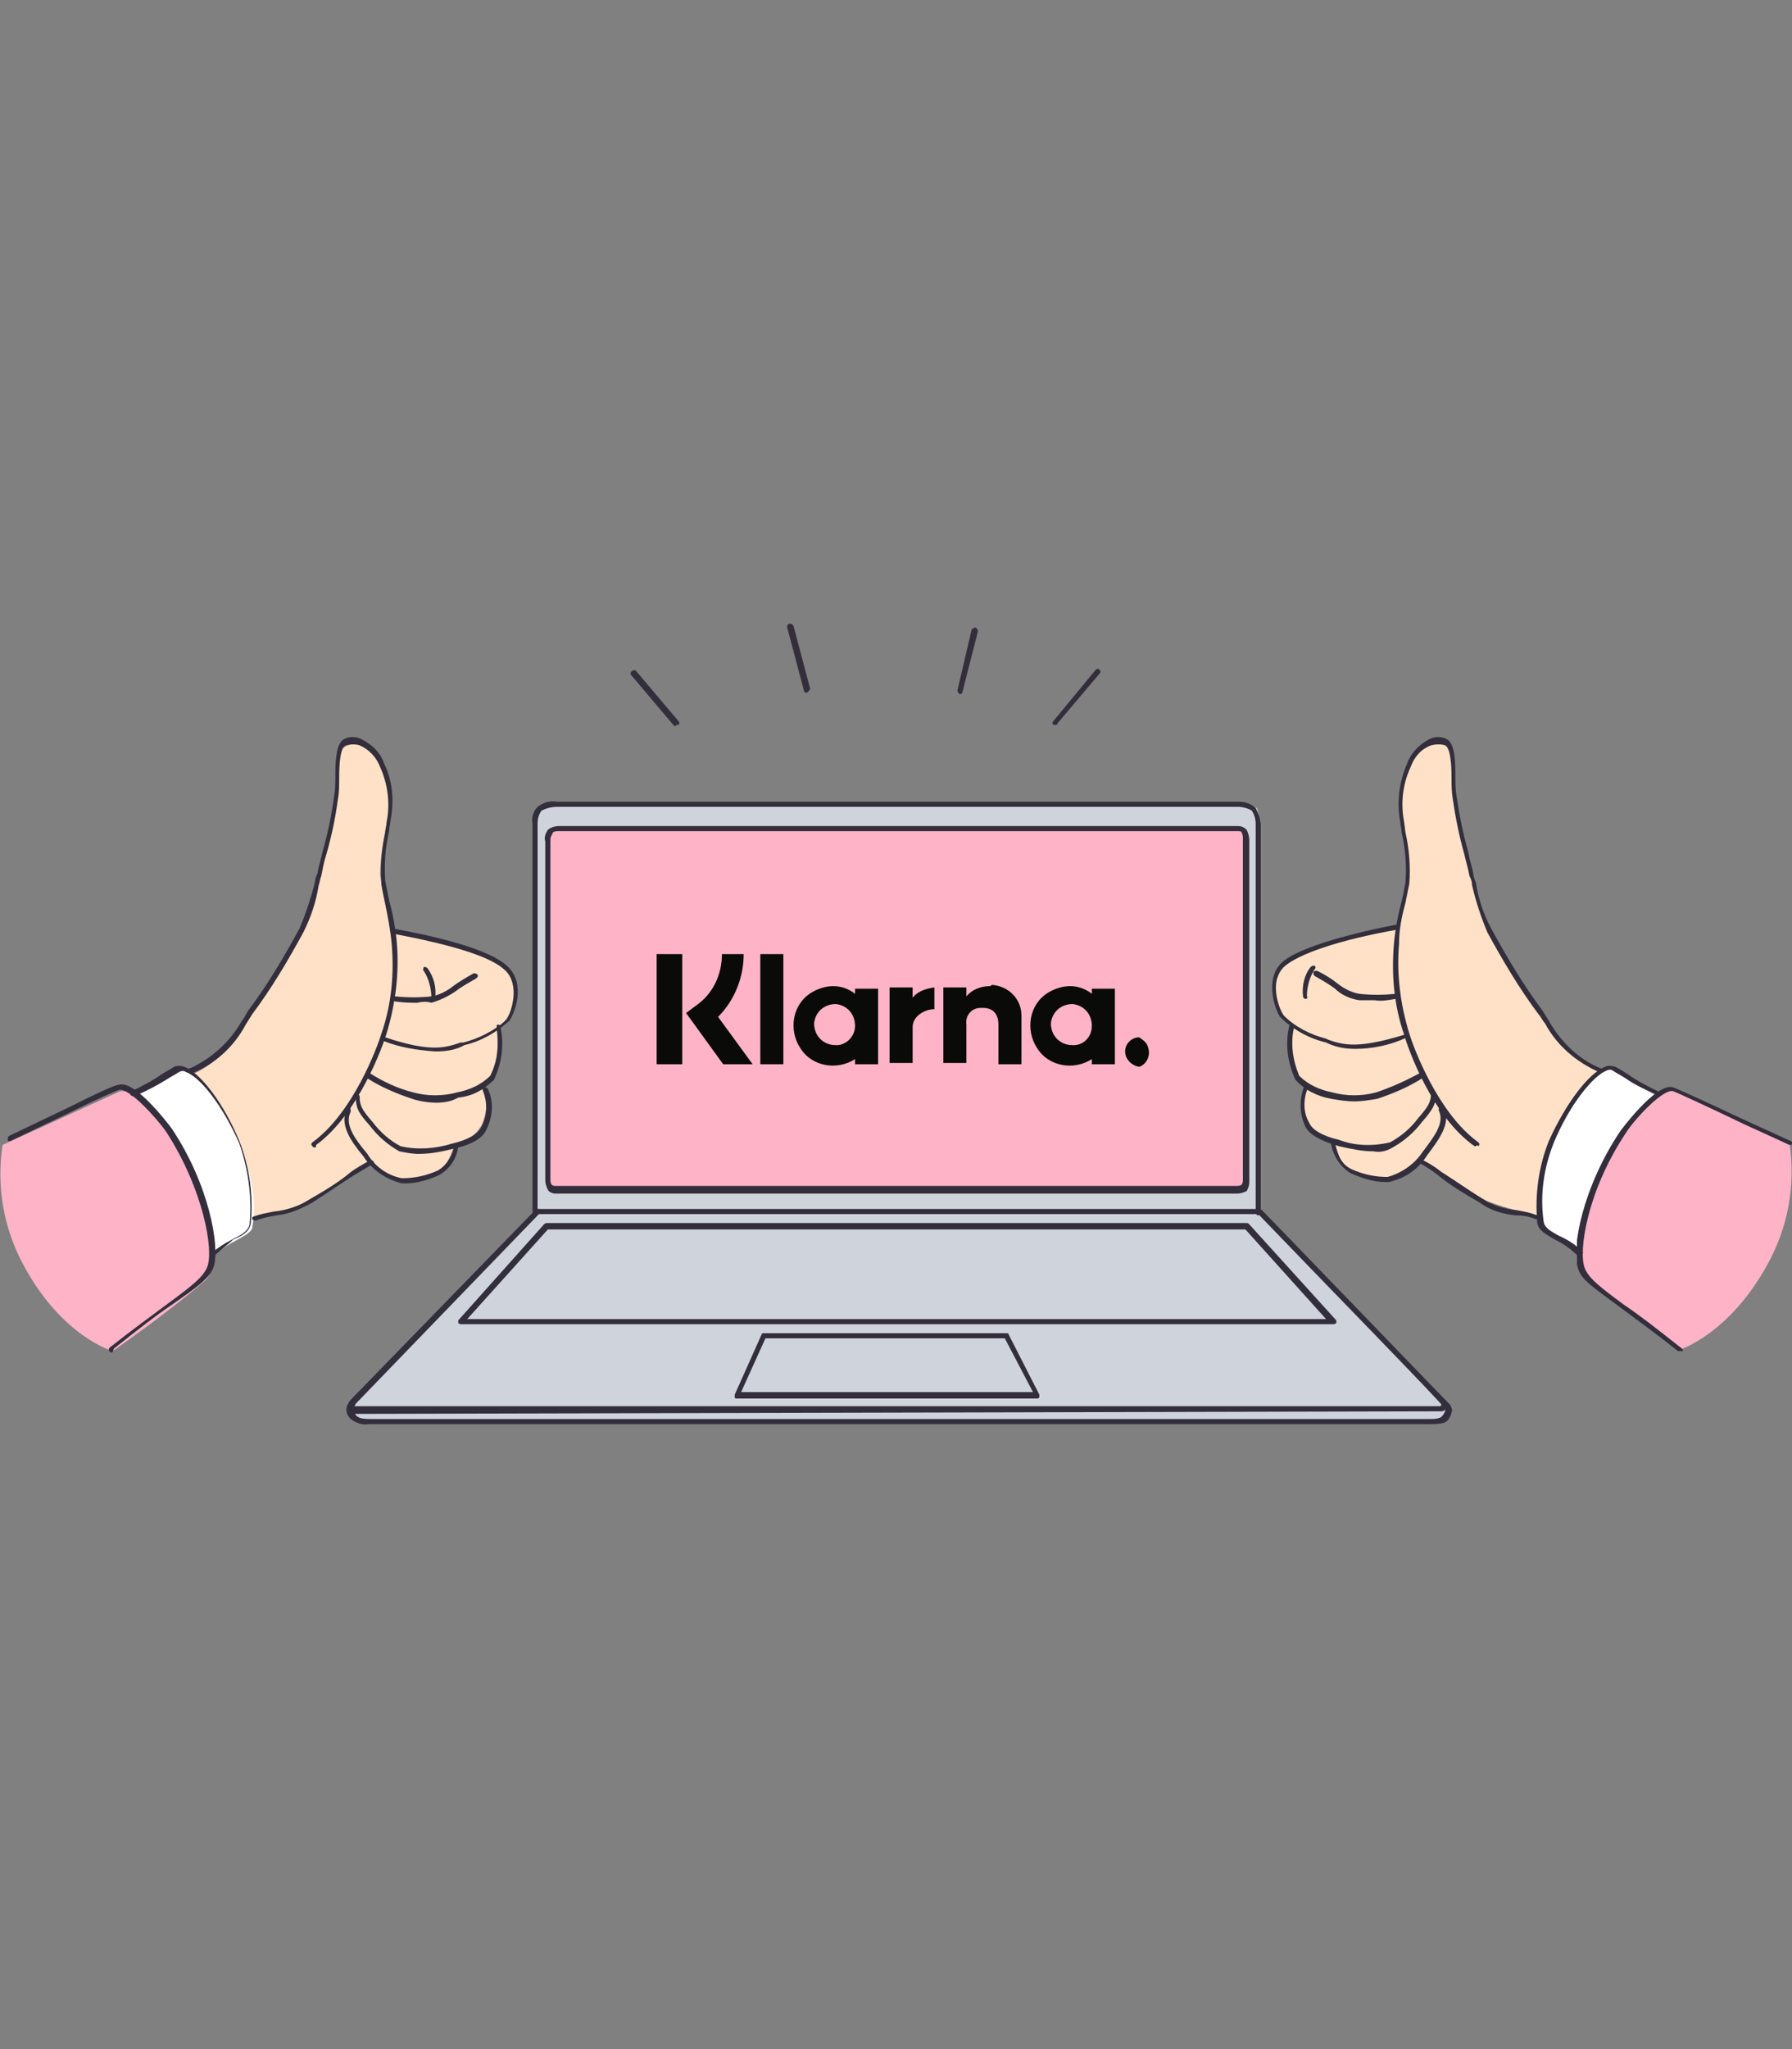 <svg version="1.1" id="Layer_5" xmlns="http://www.w3.org/2000/svg" xmlns:xlink="http://www.w3.org/1999/xlink" x="0" y="0" viewBox="0 0 140 160" xml:space="preserve"><rect x="0" y="0" width="140" height="160" fill="#808080" stroke="none"/><style>.st5{fill:#ffb3c7}.st8{fill:#ffe1c7}.st11{fill:#fff}.st25{fill:#332e3c}.st91{fill:#2ab8c3}</style><defs><path id="SVGID_1_" d="m41.9 63.6.5-.6 1.1-.3 53.9.1.8.3.3 1v30.5l14.6 15.2c0 .3-.1.7-.3.9-.3.2-.6.3-.9.2H28.3c-.3-.1-.6-.2-.8-.5-.1-.3-.2-.7-.1-1l14.5-14.9V63.6z"/></defs><clipPath id="SVGID_00000170239675690468766340000012689336821850081178_"><use xlink:href="#SVGID_1_" overflow="visible"/></clipPath><g clip-path="url(#SVGID_00000170239675690468766340000012689336821850081178_)"><defs><path id="SVGID_00000057842027323708798130000018301708936416835748_" d="M-470.1-1025.3H747v3070.1H-470.1z"/></defs><clipPath id="SVGID_00000023978615331122972720000001435753902969216652_"><use xlink:href="#SVGID_00000057842027323708798130000018301708936416835748_" overflow="visible"/></clipPath><g clip-path="url(#SVGID_00000023978615331122972720000001435753902969216652_)"><path fill="#cfd3dc" d="M23.6 58.9h93.2v55.9H23.6z"/></g></g><defs><path id="SVGID_00000155134162474159596950000015754668735577886880_" d="m42.8 65.2.6-.5h53.5l.4.5v27.3l-.5.4H43.2l-.4-.4z"/></defs><clipPath id="SVGID_00000096752714160624061940000015617217294951973261_"><use xlink:href="#SVGID_00000155134162474159596950000015754668735577886880_" overflow="visible"/></clipPath><g clip-path="url(#SVGID_00000096752714160624061940000015617217294951973261_)"><defs><path id="SVGID_00000151521401183509051000000005278113054826589099_" d="M-470.1-1025.3H747v3070.1H-470.1z"/></defs><clipPath id="SVGID_00000057865354434880913630000007135012334480153786_"><use xlink:href="#SVGID_00000151521401183509051000000005278113054826589099_" overflow="visible"/></clipPath><g clip-path="url(#SVGID_00000057865354434880913630000007135012334480153786_)"><path class="st5" d="M39 60.9h62.1v35.9H39z"/></g></g><defs><path id="SVGID_00000143603214447721486150000008851638903672992186_" d="M111.6 58c.5-.2 1.1-.1 1.5.2.4.5.3 1.2.4 2.5 0 .8.2 2.1.3 3.1.1 1.1.8 2.6.9 3.5.2 1.2.5 2.4.9 3.6.3.9.7 1.9 1.2 2.7.9 1.7 2 3.3 3.1 4.9.9 1.4 1.9 2.7 3.1 3.9.6.5 1.2.9 1.9 1.2l-2.4 6-2.2 5.4-.9-.3c-1.1-.2-2.1-.5-3.2-.9-1.8-1-3.5-2.1-5.2-3.2-.5.6-1.1 1-1.8 1.3-.6.2-1.3.2-2 0-1.5 0-2.8-1.2-2.9-2.7-.9-.1-1.6-.6-2.1-1.4-.3-.6-.4-1.3-.4-1.9 0-.4.1-.8.3-1.2-.5-.4-.9-.9-1-1.5-.2-1-.2-2-.1-3-.6-.4-1-1-1.2-1.7-.4-1-.2-2.2.5-3 2-1.9 8.9-3 8.9-3 .4-1.4.7-2.9.9-4.3 0-1.5-.3-3-.6-4.4-.2-1.1-.1-2.2.3-3.2.3-1.2 1.1-2.4 1.8-2.6"/></defs><clipPath id="SVGID_00000152241155940794340420000015873504701487445913_"><use xlink:href="#SVGID_00000143603214447721486150000008851638903672992186_" overflow="visible"/></clipPath><g clip-path="url(#SVGID_00000152241155940794340420000015873504701487445913_)"><defs><path id="SVGID_00000145761464783192053600000009084554906928088960_" d="M-470.1-1025.3H747v3070.1H-470.1z"/></defs><clipPath id="SVGID_00000153687956121944323400000005586642035037657023_"><use xlink:href="#SVGID_00000145761464783192053600000009084554906928088960_" overflow="visible"/></clipPath><g clip-path="url(#SVGID_00000153687956121944323400000005586642035037657023_)"><path class="st8" d="M95.8 54.1h32.9v44.8H95.8z"/></g></g><defs><path id="SVGID_00000019637314060035637550000003456403491049612172_" d="M121.7 87.8c.7-1.4 1.7-2.7 2.9-3.8.8-.7 1.2-.7 1.2-.7l3.6 2.1-6.1 12.5c-.5-.4-.9-.7-1.4-1-.7-.5-1.6-.8-1.7-1.2-.2-1.1-.2-2.2 0-3.2.3-1.7.8-3.3 1.5-4.7"/></defs><clipPath id="SVGID_00000003080870991434387000000003937421370923716541_"><use xlink:href="#SVGID_00000019637314060035637550000003456403491049612172_" overflow="visible"/></clipPath><g clip-path="url(#SVGID_00000003080870991434387000000003937421370923716541_)"><defs><path id="SVGID_00000034794723699668904390000018155906699245655723_" d="M-470.1-1025.3H747v3070.1H-470.1z"/></defs><clipPath id="SVGID_00000140736026260400781030000003802276615134770863_"><use xlink:href="#SVGID_00000034794723699668904390000018155906699245655723_" overflow="visible"/></clipPath><g clip-path="url(#SVGID_00000140736026260400781030000003802276615134770863_)"><path class="st11" d="M116.3 79.5h17v22.2h-17z"/></g></g><defs><path id="SVGID_00000170992759877548647180000014580589949933361587_" d="m130.6 85 9.2 4.2c.5 3.3-.1 6.6-1.7 9.5-3 5.5-6.9 6.7-6.9 6.7s-4.2-2.9-7.2-5.5c-.6-.5-.6-1.4-.6-2.5.5-3.3 1.7-6.5 3.6-9.2.7-1.2 1.7-2.2 2.9-2.9.5-.4.7-.3.7-.3"/></defs><clipPath id="SVGID_00000076588463544413324540000009167884210963636151_"><use xlink:href="#SVGID_00000170992759877548647180000014580589949933361587_" overflow="visible"/></clipPath><g clip-path="url(#SVGID_00000076588463544413324540000009167884210963636151_)"><defs><path id="SVGID_00000078026896742343820270000006874501400890168215_" d="M-470.1-1025.3H747v3070.1H-470.1z"/></defs><clipPath id="SVGID_00000155848369813680527800000010126067113177403039_"><use xlink:href="#SVGID_00000078026896742343820270000006874501400890168215_" overflow="visible"/></clipPath><g clip-path="url(#SVGID_00000155848369813680527800000010126067113177403039_)"><path class="st5" d="M119.6 81.2h24.2v27.9h-24.2z"/></g></g><defs><path id="SVGID_00000029757770102849721280000017461426979782946227_" d="M28.3 58.2c-.5-.2-1.1-.1-1.5.2-.4.5-.3 1.2-.4 2.5 0 .8-.2 2.1-.3 3.1-.1 1.1-.8 2.6-.9 3.5-.2 1.2-.5 2.4-.9 3.6-.3.9-.7 1.9-1.2 2.7-.9 1.7-1.9 3.3-3.1 4.9-.9 1.4-1.9 2.7-3.1 4-.6.5-1.2.9-1.9 1.2l2.5 6 2.1 5.3.9-.3c1.1-.2 2.1-.5 3.2-.9 1.3-.7 2.6-1.5 3.9-2.4.7-.5 1.3-.9 1.3-.9.5.6 1.2 1 1.9 1.3.6.2 1.2.2 1.8.1.6-.1 1.3-.3 1.8-.7.6-.6.9-1.3 1.1-2.1.9-.1 1.6-.6 2.1-1.4.3-.6.4-1.3.4-1.9 0-.4-.1-.8-.3-1.2.5-.4.9-.9 1-1.5.2-1 .2-2 .1-3 .6-.4 1-1 1.2-1.7.4-1 .2-2.2-.5-3-2.1-1.9-8.9-3-8.9-3-.4-1.4-.7-2.9-.9-4.3 0-1.5.3-3 .6-4.4.2-1.1.1-2.2-.3-3.2 0-1-.7-1.9-1.7-2.5"/></defs><clipPath id="SVGID_00000020374698479073128760000008450815732363635108_"><use xlink:href="#SVGID_00000029757770102849721280000017461426979782946227_" overflow="visible"/></clipPath><g clip-path="url(#SVGID_00000020374698479073128760000008450815732363635108_)"><defs><path id="SVGID_00000017474604547018793690000018091875850476462778_" d="M-470.1-1025.3H747v3070.1H-470.1z"/></defs><clipPath id="SVGID_00000111185410214633979690000008823682459471583363_"><use xlink:href="#SVGID_00000017474604547018793690000018091875850476462778_" overflow="visible"/></clipPath><g clip-path="url(#SVGID_00000111185410214633979690000008823682459471583363_)"><path class="st8" d="M11.3 54.3h32.9v44.8H11.3z"/></g></g><defs><path id="SVGID_00000016064054210874972120000016392283412192816565_" d="M18.2 88c-.7-1.5-1.7-2.8-2.9-3.8-.8-.7-1.2-.7-1.2-.7l-3.6 2.1 6.1 12.5c.5-.4.9-.7 1.4-1 .7-.4 1.6-.8 1.7-1.2.2-1.1.2-2.2 0-3.2-.3-1.7-.8-3.3-1.5-4.7"/></defs><clipPath id="SVGID_00000067234064414692430120000014993667146183032488_"><use xlink:href="#SVGID_00000016064054210874972120000016392283412192816565_" overflow="visible"/></clipPath><g clip-path="url(#SVGID_00000067234064414692430120000014993667146183032488_)"><defs><path id="SVGID_00000168839378364179916040000002578824866981368203_" d="M-470.1-1025.3H747v3070.1H-470.1z"/></defs><clipPath id="SVGID_00000116930210687074614530000005068187017633292222_"><use xlink:href="#SVGID_00000168839378364179916040000002578824866981368203_" overflow="visible"/></clipPath><g clip-path="url(#SVGID_00000116930210687074614530000005068187017633292222_)"><path class="st11" d="M6.7 79.7h17v22.2h-17z"/></g></g><defs><path id="SVGID_00000042730347769486237910000013188094224887332285_" d="M0 85.2h16.6v20.3H0z"/></defs><clipPath id="SVGID_00000085230932311196441060000016420789093142472329_"><use xlink:href="#SVGID_00000042730347769486237910000013188094224887332285_" overflow="visible"/></clipPath><g clip-path="url(#SVGID_00000085230932311196441060000016420789093142472329_)"><defs><path id="SVGID_00000168081154470187364880000017683592149911290019_" d="M-470.1-1025.3H747v3070.1H-470.1z"/></defs><clipPath id="SVGID_00000113344565238397566010000018355678516712535992_"><use xlink:href="#SVGID_00000168081154470187364880000017683592149911290019_" overflow="visible"/></clipPath><g clip-path="url(#SVGID_00000113344565238397566010000018355678516712535992_)"><defs><path id="SVGID_00000158030680803501761930000016967331760713320383_" d="M-1.5 84.5h18.3v21.3H-1.5z"/></defs><clipPath id="SVGID_00000098941103972112659120000006759912261472733853_"><use xlink:href="#SVGID_00000158030680803501761930000016967331760713320383_" overflow="visible"/></clipPath><g clip-path="url(#SVGID_00000098941103972112659120000006759912261472733853_)"><defs><path id="SVGID_00000122707739354740105440000008267686755244616638_" d="M9.4 85.2.2 89.4c-.5 3.3.1 6.6 1.7 9.5 3 5.5 6.9 6.6 6.9 6.6s4.2-2.9 7.2-5.5c.6-.5.6-1.4.6-2.5-.5-3.3-1.7-6.5-3.6-9.2-.8-1.3-1.8-2.3-3-3-.4-.2-.6-.1-.6-.1"/></defs><clipPath id="SVGID_00000081645022347028509630000004097634591576915344_"><use xlink:href="#SVGID_00000122707739354740105440000008267686755244616638_" overflow="visible"/></clipPath><g clip-path="url(#SVGID_00000081645022347028509630000004097634591576915344_)"><defs><path id="SVGID_00000114035902980997187430000000862644581391222682_" d="M0 84.5h16.7v21.3H0z"/></defs><clipPath id="SVGID_00000129924145846835776620000017992787066181237688_"><use xlink:href="#SVGID_00000114035902980997187430000000862644581391222682_" overflow="visible"/></clipPath><g clip-path="url(#SVGID_00000129924145846835776620000017992787066181237688_)"><path class="st5" d="M-3.8 81.4h24.2v27.9H-3.8z"/></g></g></g></g></g><defs><path id="SVGID_00000095335634029355474980000007152101530026906240_" d="M41.8 94.8c-.1 0-.2-.1-.2-.2V64.3c-.1-.5.1-1 .4-1.3.4-.3.9-.5 1.5-.4h53.3c.5 0 1 .2 1.3.5.2.4.4.8.4 1.3v30.3c0 .1-.1.2-.2.2s-.2-.1-.2-.2V64.3c0-.3-.1-.7-.3-1-.3-.2-.8-.3-1-.3H43.5c-.4 0-.8.1-1.2.3-.2.3-.3.6-.3 1v30.3c0 .1-.1.2-.2.2"/></defs><clipPath id="SVGID_00000151523511801146303450000009415406006740528055_"><use xlink:href="#SVGID_00000095335634029355474980000007152101530026906240_" overflow="visible"/></clipPath><g clip-path="url(#SVGID_00000151523511801146303450000009415406006740528055_)"><defs><path id="SVGID_00000075122980623296867360000001695459084193123721_" d="M-470.1-1025.3H747v3070.1H-470.1z"/></defs><clipPath id="SVGID_00000152222690636131636980000015941355279034015677_"><use xlink:href="#SVGID_00000075122980623296867360000001695459084193123721_" overflow="visible"/></clipPath><g clip-path="url(#SVGID_00000152222690636131636980000015941355279034015677_)"><path class="st25" d="M37.8 58.7h64.5v39.9H37.8z"/></g></g><defs><path id="SVGID_00000057113455164269517140000013044501914562636427_" d="M27.9 110.4c-.2 0-.7 0-.7-.4-.1-.2 0-.5.2-.7l14.4-14.8c.1-.1.2-.1.3-.1s.1.2.1.3l-14.4 14.9-.1.2H112.5s.1 0 .1-.1v-.1c-.1-.1 0-.3.1-.3s.3 0 .3.1c.1.2.1.3 0 .5s-.2.3-.4.3l-84.7.2"/></defs><clipPath id="SVGID_00000111879738111834123290000008181182709036528290_"><use xlink:href="#SVGID_00000057113455164269517140000013044501914562636427_" overflow="visible"/></clipPath><g clip-path="url(#SVGID_00000111879738111834123290000008181182709036528290_)"><defs><path id="SVGID_00000098910750007195225650000012406266540749542832_" d="M-470.1-1025.3H747v3070.1H-470.1z"/></defs><clipPath id="SVGID_00000170958469937916214960000002396967682560596409_"><use xlink:href="#SVGID_00000098910750007195225650000012406266540749542832_" overflow="visible"/></clipPath><g clip-path="url(#SVGID_00000170958469937916214960000002396967682560596409_)"><path class="st25" d="M23.3 90.6h93.5v23.6H23.3z"/></g></g><defs><path id="SVGID_00000141434942310553395680000013078207046759000228_" d="M98.2 94.8H41.9c-.1 0-.2-.1-.2-.2s.1-.2.2-.2h56.4c.1 0 .2.1.2.2s-.1.2-.3.2"/></defs><clipPath id="SVGID_00000069394094959359207300000005789036414333158293_"><use xlink:href="#SVGID_00000141434942310553395680000013078207046759000228_" overflow="visible"/></clipPath><g clip-path="url(#SVGID_00000069394094959359207300000005789036414333158293_)"><defs><path id="SVGID_00000047767301086591194750000001401941508822814907_" d="M-470.1-1025.3H747v3070.1H-470.1z"/></defs><clipPath id="SVGID_00000062890900058335530450000001126047650184962749_"><use xlink:href="#SVGID_00000047767301086591194750000001401941508822814907_" overflow="visible"/></clipPath><g clip-path="url(#SVGID_00000062890900058335530450000001126047650184962749_)"><path class="st25" d="M37.8 90.6h64.5v8.1H37.8z"/></g></g><defs><path id="SVGID_00000162315608046848259440000005016538095469391519_" d="M81.1 109.2H57.6c-.1 0-.2 0-.2-.1v-.2l2.1-4.7c0-.1.1-.1.2-.1h18.9c.1 0 .2 0 .2.1l2.4 4.7v.2l-.1.1zm-23.2-.5h22.8l-2.2-4.2H59.8l-1.9 4.2z"/></defs><clipPath id="SVGID_00000068641756064202849400000000591578988181098393_"><use xlink:href="#SVGID_00000162315608046848259440000005016538095469391519_" overflow="visible"/></clipPath><g clip-path="url(#SVGID_00000068641756064202849400000000591578988181098393_)"><defs><path id="SVGID_00000139256275683765624630000017434833516396778676_" d="M-470.1-1025.3H747v3070.1H-470.1z"/></defs><clipPath id="SVGID_00000168092942449299338780000007610736075368604077_"><use xlink:href="#SVGID_00000139256275683765624630000017434833516396778676_" overflow="visible"/></clipPath><g clip-path="url(#SVGID_00000168092942449299338780000007610736075368604077_)"><path class="st25" d="M53.5 100.2h31.6v12.7H53.5z"/></g></g><defs><path id="SVGID_00000047053315937609605840000016503129126393572234_" d="M96.7 93.2H43.4c-.2 0-.5-.1-.6-.3-.1-.2-.2-.5-.2-.7V65.7c-.1-.3 0-.6.2-.9.2-.2.6-.3.9-.3h53c.3 0 .5.1.7.3.1.2.2.5.2.8v26.7c0 .3-.1.5-.2.7-.2.1-.5.2-.7.2zM43 65.5s0 .1 0 0v26.6c0 .1 0 .3.1.4.1.1.2.1.3.1h53.2c.1 0 .3 0 .4-.1.1-.1.1-.3.1-.4V65.5c0-.2 0-.3-.1-.5 0-.1-.2-.1-.3-.1h-53c-.2 0-.4 0-.5.1-.1.2-.2.4-.2.5z"/></defs><clipPath id="SVGID_00000130619290480737781270000016089410484206443152_"><use xlink:href="#SVGID_00000047053315937609605840000016503129126393572234_" overflow="visible"/></clipPath><g clip-path="url(#SVGID_00000130619290480737781270000016089410484206443152_)"><defs><path id="SVGID_00000073693041783024690040000002111936995847285922_" d="M-470.1-1025.3H747v3070.1H-470.1z"/></defs><clipPath id="SVGID_00000163052130273042367980000007355353553011451546_"><use xlink:href="#SVGID_00000073693041783024690040000002111936995847285922_" overflow="visible"/></clipPath><g clip-path="url(#SVGID_00000163052130273042367980000007355353553011451546_)"><path class="st25" d="M38.8 60.7h62.6V97H38.8z"/></g></g><defs><path id="SVGID_00000072965549609596123500000007328576196067078832_" d="M111.7 111.2H28.8c-.5.1-1-.1-1.4-.4-.3-.3-.4-.6-.3-1 0-.1.1-.2.3-.2.1 0 .2.2.2.3 0 .2.1.4.2.6.2.2.4.3 1.1.3h82.8c.3 0 .5 0 .8-.1.2-.1.3-.3.4-.5v-.2c-.4-.6-9.8-10.2-14.6-15.2-.1-.1-.1-.2 0-.3.1-.1.2-.1.3 0 .6.6 14.1 14.6 14.7 15.2.1.2.2.4.1.6-.1.4-.3.7-.6.8-.4.1-.7.1-1.1.1"/></defs><clipPath id="SVGID_00000120540050244687110270000013052496111519056027_"><use xlink:href="#SVGID_00000072965549609596123500000007328576196067078832_" overflow="visible"/></clipPath><g clip-path="url(#SVGID_00000120540050244687110270000013052496111519056027_)"><defs><path id="SVGID_00000143616610060142290910000008766578912114585022_" d="M-470.1-1025.3H747v3070.1H-470.1z"/></defs><clipPath id="SVGID_00000045590898808777588450000003294921108006831518_"><use xlink:href="#SVGID_00000143616610060142290910000008766578912114585022_" overflow="visible"/></clipPath><g clip-path="url(#SVGID_00000045590898808777588450000003294921108006831518_)"><path class="st25" d="M23.3 90.5h93.8V115H23.3z"/></g></g><defs><path id="SVGID_00000173136407188219625930000007653314441084381570_" d="M104.1 103.4H36c-.1 0-.2-.1-.2-.1v-.2l6.7-7.5s.1-.1.2-.1h54.7c.1 0 .1 0 .2.1l6.8 7.5v.2c-.1.1-.2.1-.3.1zm-67.6-.4h67.1l-6.3-7H42.8l-6.3 7z"/></defs><clipPath id="SVGID_00000107580964555015920040000008976565832038409609_"><use xlink:href="#SVGID_00000173136407188219625930000007653314441084381570_" overflow="visible"/></clipPath><g clip-path="url(#SVGID_00000107580964555015920040000008976565832038409609_)"><defs><path id="SVGID_00000062183801746882988330000012837852084311375500_" d="M-470.1-1025.3H747v3070.1H-470.1z"/></defs><clipPath id="SVGID_00000176005257516901953110000000528171625189177479_"><use xlink:href="#SVGID_00000062183801746882988330000012837852084311375500_" overflow="visible"/></clipPath><g clip-path="url(#SVGID_00000176005257516901953110000000528171625189177479_)"><path class="st25" d="M31.9 91.7h76.2v15.6H31.9z"/></g></g><defs><path id="SVGID_00000005228953749532126740000002218402366215556242_" d="M24.6 89.6c-.1 0-.1 0-.2-.1s-.1-.2 0-.3c3.2-2.3 5.1-7.5 5.4-8.5.8-2.3 1-4.7.8-7-.1-1.1-.3-2.1-.5-3.1-.1-.5-.2-.9-.3-1.5-.1-1.4 0-2.7.3-4.1 0-.3.1-.5.1-.8.3-1.4.1-3-.5-4.3-.3-.8-.9-1.4-1.6-1.7-.3-.1-.7-.1-1.1 0-.4.2-.5 1.3-.5 2.5 0 .6 0 1.2-.1 1.7-.2 1.5-.5 2.9-.9 4.3-.2.6-.3 1.2-.4 1.7-.1.2-.1.5-.2.7-.2 1.3-.6 2.5-1.2 3.7-1.2 2.2-2.5 4.4-4 6.4l-.5.8c-.9 1.7-2.4 3.1-4.2 3.8-.1.1-.2 0-.3-.1-.1-.1 0-.2.1-.3h.1c1.7-.8 3.1-2.1 4-3.7.2-.2.3-.5.5-.8 1.5-2 2.8-4.2 4-6.4.5-1.2.9-2.4 1.2-3.6 0-.2.1-.5.2-.7.1-.6.3-1.2.4-1.7.4-1.4.7-2.8.9-4.3.1-.6.1-1.1.1-1.7 0-1.3.1-2.5.7-2.8.4-.2.9-.2 1.3 0 .8.4 1.5 1 1.8 1.9.7 1.4.8 3 .5 4.5 0 .2-.1.5-.1.8-.3 1.3-.4 2.6-.3 3.9l.3 1.5c.3 1.1.5 2.2.6 3.3.2 2.4-.1 4.8-.8 7.1-.3 1-2.2 6.3-5.5 8.7 0 .2-.1.2-.1.2"/></defs><clipPath id="SVGID_00000044884080449724250520000008165547074208693888_"><use xlink:href="#SVGID_00000005228953749532126740000002218402366215556242_" overflow="visible"/></clipPath><g clip-path="url(#SVGID_00000044884080449724250520000008165547074208693888_)"><defs><path id="SVGID_00000157271860958503675890000008656777341791487908_" d="M-470.1-1025.3H747v3070.1H-470.1z"/></defs><clipPath id="SVGID_00000010302795797954285250000007977876891786982843_"><use xlink:href="#SVGID_00000157271860958503675890000008656777341791487908_" overflow="visible"/></clipPath><g clip-path="url(#SVGID_00000010302795797954285250000007977876891786982843_)"><path class="st25" d="M11 54h23.9v39.4H11z"/></g></g><defs><path id="SVGID_00000067947218203616196810000010537425131098256029_" d="M34 82.1c-1.4-.1-2.7-.3-4-.8-.1 0-.2-.1-.1-.2 0-.1.1-.1.2-.1 3.6 1.2 4.7.8 5.9.4h.2c1.2-.3 2.4-.9 3.4-1.8.4-.7 1-2.7-.1-3.8-1.1-1.1-4.1-2-8.8-2.9-.1 0-.2-.1-.2-.2s.1-.2.2-.2c3.3.6 7.6 1.6 9 3s.5 3.6.1 4.2c-1 .9-2.2 1.6-3.5 1.9l-.2.1c-.6.3-1.3.4-2.1.4"/></defs><clipPath id="SVGID_00000117662005693101462060000007222456859828244909_"><use xlink:href="#SVGID_00000067947218203616196810000010537425131098256029_" overflow="visible"/></clipPath><g clip-path="url(#SVGID_00000117662005693101462060000007222456859828244909_)"><defs><path id="SVGID_00000005239354857788880010000010608098828508761012_" d="M-470.1-1025.3H747v3070.1H-470.1z"/></defs><clipPath id="SVGID_00000160163129626904419830000015728430168053408141_"><use xlink:href="#SVGID_00000005239354857788880010000010608098828508761012_" overflow="visible"/></clipPath><g clip-path="url(#SVGID_00000160163129626904419830000015728430168053408141_)"><path class="st25" d="M26.1 68.6h18.3v17.2H26.1z"/></g></g><defs><path id="SVGID_00000038405010279583560650000016986589477413533862_" d="M32.6 78.3c-.5 0-1 0-1.7-.1-.1 0-.2-.1-.2-.2s.1-.2.2-.2c.9.1 1.9.1 2.8 0 .6-.1 1.2-.4 1.7-.8.4-.3.9-.6 1.6-1 .1 0 .2 0 .3.1.1.1 0 .2-.1.3-.5.3-1.1.6-1.6 1-.6.4-1.2.7-1.9.9-.3-.1-.7-.1-1.1 0"/></defs><clipPath id="SVGID_00000016052837424855524770000017108003538020059566_"><use xlink:href="#SVGID_00000038405010279583560650000016986589477413533862_" overflow="visible"/></clipPath><g clip-path="url(#SVGID_00000016052837424855524770000017108003538020059566_)"><defs><path id="SVGID_00000050633678426186635870000013050738596587653561_" d="M-470.1-1025.3H747v3070.1H-470.1z"/></defs><clipPath id="SVGID_00000055679245368519227700000006600816765055044248_"><use xlink:href="#SVGID_00000050633678426186635870000013050738596587653561_" overflow="visible"/></clipPath><g clip-path="url(#SVGID_00000055679245368519227700000006600816765055044248_)"><path class="st25" d="M26.9 72.2h14.2V82H26.9z"/></g></g><g><defs><path id="SVGID_00000111907140916412429900000010475809584445175954_" d="M33.8 78.1c-.1 0-.1-.1-.1-.2 0-.7-.2-1.5-.6-2.1-.1-.1 0-.2 0-.3.1 0 .2 0 .3.1.5.7.7 1.5.6 2.3 0 .1-.1.2-.2.2"/></defs><clipPath id="SVGID_00000097499433998948642600000000959139326352812682_"><use xlink:href="#SVGID_00000111907140916412429900000010475809584445175954_" overflow="visible"/></clipPath><g clip-path="url(#SVGID_00000097499433998948642600000000959139326352812682_)"><defs><path id="SVGID_00000000221485219119130250000000476564541800769175_" d="M-470.1-1025.3H747v3070.1H-470.1z"/></defs><clipPath id="SVGID_00000003795848144720558470000011584249638977146516_"><use xlink:href="#SVGID_00000000221485219119130250000000476564541800769175_" overflow="visible"/></clipPath><g clip-path="url(#SVGID_00000003795848144720558470000011584249638977146516_)"><path class="st25" d="M29.2 71.7h8.6v10.2h-8.6z"/></g></g></g><g><defs><path id="SVGID_00000069364118373788260130000009495932649849196978_" d="M34.1 86.1c-.6 0-1.3-.1-1.9-.3-1.2-.4-2.4-.9-3.5-1.6-.1-.1-.1-.2 0-.3 0-.1.2-.1.2-.1 1.1.7 2.2 1.2 3.4 1.5 1.1.3 2.3.3 3.4 0 1-.2 1.9-.6 2.6-1.3.6-1.2.7-2.5.5-3.8 0-.1 0-.2.1-.2s.2.1.2.2c.3 1.4.1 2.8-.5 4.1-.8.8-1.7 1.3-2.8 1.4-.5.3-1.1.4-1.7.4"/></defs><clipPath id="SVGID_00000163788256004705196380000011638787727743800728_"><use xlink:href="#SVGID_00000069364118373788260130000009495932649849196978_" overflow="visible"/></clipPath><g clip-path="url(#SVGID_00000163788256004705196380000011638787727743800728_)"><defs><path id="SVGID_00000170242728733008951290000009481181883320829360_" d="M-470.1-1025.3H747v3070.1H-470.1z"/></defs><clipPath id="SVGID_00000039841916886043004060000004264363858104033956_"><use xlink:href="#SVGID_00000170242728733008951290000009481181883320829360_" overflow="visible"/></clipPath><g clip-path="url(#SVGID_00000039841916886043004060000004264363858104033956_)"><path class="st25" d="M24.9 76.4h18.2V90H24.9z"/></g></g></g><g><defs><path id="SVGID_00000105416861870712522730000017032120382333209279_" d="M32.7 90.1c-.5 0-1-.1-1.5-.2-.9-.5-1.7-1.2-2.3-2-.8-.9-1.1-1.3-1.1-2.2 0-.1 0-.2.1-.2s.2 0 .2.1v.1c0 .6.2 1 1 1.9.6.8 1.4 1.5 2.2 1.9 1.3.3 2.7.2 4-.2 1.3-.3 2.1-.8 2.3-1.3.5-.9.5-1.9.1-2.9 0-.1 0-.2.1-.2s.2 0 .3.1c.5 1 .4 2.2-.1 3.2-.3.7-1.2 1.2-2.6 1.5-.8.2-1.7.4-2.7.4"/></defs><clipPath id="SVGID_00000165917362133122563170000010499162490280528007_"><use xlink:href="#SVGID_00000105416861870712522730000017032120382333209279_" overflow="visible"/></clipPath><g clip-path="url(#SVGID_00000165917362133122563170000010499162490280528007_)"><defs><path id="SVGID_00000091706911051528359770000000524936615005304758_" d="M-470.1-1025.3H747v3070.1H-470.1z"/></defs><clipPath id="SVGID_00000010303954508229702930000000672324636186069660_"><use xlink:href="#SVGID_00000091706911051528359770000000524936615005304758_" overflow="visible"/></clipPath><g clip-path="url(#SVGID_00000010303954508229702930000000672324636186069660_)"><path class="st25" d="M23.9 81h18.2v12.8H23.9z"/></g></g></g><g><defs><path id="SVGID_00000031915025901589466620000001855469413103333771_" d="M31.7 92.4h-.3c-1.2-.3-2.3-1-3-2.1-1-1.2-1.9-2.5-1.3-3.7 0-.1.2-.1.2-.1.1 0 .1.2.1.3-.5 1 .3 2.1 1.3 3.3.6 1 1.6 1.7 2.7 1.9 1 0 1.9-.2 2.8-.6.7-.4 1.2-1.2 1.3-2 0-.1.1-.2.2-.1.1 0 .2.1.1.2-.1.9-.6 1.7-1.4 2.2-.8.4-1.8.7-2.7.7"/></defs><clipPath id="SVGID_00000083799022842988586340000012238596171669115555_"><use xlink:href="#SVGID_00000031915025901589466620000001855469413103333771_" overflow="visible"/></clipPath><g clip-path="url(#SVGID_00000083799022842988586340000012238596171669115555_)"><defs><path id="SVGID_00000072253225724634319620000001640335625442709925_" d="M-470.1-1025.3H747v3070.1H-470.1z"/></defs><clipPath id="SVGID_00000061444652020500690480000002454088580142137256_"><use xlink:href="#SVGID_00000072253225724634319620000001640335625442709925_" overflow="visible"/></clipPath><g clip-path="url(#SVGID_00000061444652020500690480000002454088580142137256_)"><path class="st25" d="M23.1 82.7h16.5v13.5H23.1z"/></g></g></g><g><defs><path id="SVGID_00000003104162935305611500000015176773935437079478_" d="M19.9 95.3c-.1 0-.2-.1-.2-.1 0-.1 0-.2.1-.2.5-.2 1.1-.3 1.6-.4 1-.1 1.9-.4 2.7-.9 1.4-.8 2.5-1.5 3.2-2.1.5-.4 1.1-.7 1.6-1 .1 0 .2 0 .3.1 0 .1 0 .2-.1.2l-1.5.9c-.8.5-1.8 1.2-3.2 2.1-.9.5-1.8.9-2.8 1-.6.1-1.1.2-1.6.4"/></defs><clipPath id="SVGID_00000139252498843716909740000015163202641173485467_"><use xlink:href="#SVGID_00000003104162935305611500000015176773935437079478_" overflow="visible"/></clipPath><g clip-path="url(#SVGID_00000139252498843716909740000015163202641173485467_)"><defs><path id="SVGID_00000156565174762357557780000000433672801174077346_" d="M-470.1-1025.3H747v3070.1H-470.1z"/></defs><clipPath id="SVGID_00000108278664159547465140000017683256047622650806_"><use xlink:href="#SVGID_00000156565174762357557780000000433672801174077346_" overflow="visible"/></clipPath><g clip-path="url(#SVGID_00000108278664159547465140000017683256047622650806_)"><path class="st25" d="M15.9 86.8H33v12.3H15.9z"/></g></g></g><g><defs><path id="SVGID_00000170267394643470001280000018427278894131797648_" d="M16.6 98.2h-.1c-.1-.1-.1-.2 0-.3.5-.5 1.2-.9 1.8-1.2.6-.3 1.1-.6 1.2-1.1.2-2.1-.1-4.3-.8-6.3-1.4-3.2-3.2-5.3-4.2-5.6-.1-.1-.3-.1-.5 0-.3.2-.7.4-1 .6-.8.5-1.6.9-2.5 1.3-.1 0-.2 0-.3-.1 0-.1 0-.2.1-.3.8-.4 1.6-.8 2.3-1.3.3-.2.7-.4 1-.6.2-.1.5-.1.8 0 1.3.5 3.1 2.9 4.3 5.8.8 2 1.1 4.3.9 6.4-.1.7-.7 1-1.4 1.3-.4.4-1 .8-1.6 1.4.1-.1 0-.1 0 0"/></defs><clipPath id="SVGID_00000124882154604168753800000012608781298877119131_"><use xlink:href="#SVGID_00000170267394643470001280000018427278894131797648_" overflow="visible"/></clipPath><g clip-path="url(#SVGID_00000124882154604168753800000012608781298877119131_)"><defs><path id="SVGID_00000042732968532602810120000008409479392646120343_" d="M-470.1-1025.3H747v3070.1H-470.1z"/></defs><clipPath id="SVGID_00000046306786878829853370000017819040244236763018_"><use xlink:href="#SVGID_00000042732968532602810120000008409479392646120343_" overflow="visible"/></clipPath><g clip-path="url(#SVGID_00000046306786878829853370000017819040244236763018_)"><path class="st25" d="M6.5 79.5h17.2V102H6.5z"/></g></g></g><g><defs><path id="SVGID_00000042002254536998575160000016631825818944520127_" d="M8.7 105.6c-.1 0-.2-.1-.2-.2s0-.1.1-.2c1.9-1.5 3.3-2.5 4.5-3.4 1.9-1.4 2.8-2.1 3.1-2.9.5-1.3-.3-6-3.2-10.5-.6-.9-2.9-3.5-3.7-3.3-.3.1-1.9.8-3.9 1.8L.8 89.1c-.1 0-.2 0-.2-.1s0-.2.1-.3l4.6-2.2c2.4-1.2 3.7-1.8 4-1.8 1.3-.4 4.1 3.4 4.1 3.4 2.9 4.3 3.8 9.2 3.3 10.8-.3.9-1.3 1.6-3.3 3-1.2.8-2.6 1.9-4.5 3.4-.1.3-.1.3-.2.3"/></defs><clipPath id="SVGID_00000096776487764729107840000001588794686510877332_"><use xlink:href="#SVGID_00000042002254536998575160000016631825818944520127_" overflow="visible"/></clipPath><g clip-path="url(#SVGID_00000096776487764729107840000001588794686510877332_)"><defs><path id="SVGID_00000055673170042251926370000018439084498657255357_" d="M-470.1-1025.3H747v3070.1H-470.1z"/></defs><clipPath id="SVGID_00000112611305975273381190000002567771371107938471_"><use xlink:href="#SVGID_00000055673170042251926370000018439084498657255357_" overflow="visible"/></clipPath><g clip-path="url(#SVGID_00000112611305975273381190000002567771371107938471_)"><path class="st25" d="M-3.3 81.1h23.8v28.3H-3.3z"/></g></g></g><g><defs><path id="SVGID_00000045611424985340011090000003584852394184488325_" d="M115.3 89.5h-.1c-3.3-2.3-5.2-7.6-5.5-8.7-.8-2.3-1-4.7-.8-7.1.1-1.1.3-2.2.6-3.3.1-.4.2-.9.3-1.5.1-1.3 0-2.6-.3-3.9 0-.3-.1-.5-.1-.8-.3-1.5-.1-3.1.5-4.5.3-.9 1-1.6 1.8-2 .4-.2.9-.2 1.3 0 .6.3.7 1.4.7 2.8 0 .6 0 1.2.1 1.7.2 1.4.5 2.9.9 4.3.1.6.3 1.2.4 1.7 0 .2.1.5.2.7.2 1.3.6 2.5 1.2 3.6 1.2 2.2 2.5 4.4 4 6.4l.5.8c.9 1.6 2.3 3 4 3.7.1 0 .2.1.1.2 0 .1-.1.2-.2.1-1.8-.8-3.3-2.1-4.2-3.8-.2-.2-.3-.5-.5-.7-1.5-2-2.8-4.2-4-6.4-.5-1.2-.9-2.4-1.2-3.7 0-.3-.1-.5-.2-.7-.1-.6-.3-1.2-.4-1.7-.4-1.4-.7-2.9-.9-4.3-.1-.6-.1-1.1-.1-1.7 0-1.1-.1-2.3-.5-2.5-.3-.1-.7-.1-1.1 0-.8.3-1.3.9-1.6 1.7-.6 1.3-.8 2.8-.5 4.3l.1.8c.3 1.3.4 2.7.3 4l-.3 1.5c-.3 1.1-.5 2.1-.5 3.2-.2 2.4.1 4.7.8 7 .3 1 2.2 6.2 5.4 8.5.1.1.1.2 0 .3-.1-.1-.1-.1-.2 0"/></defs><clipPath id="SVGID_00000088090953985165197620000006858055891592224925_"><use xlink:href="#SVGID_00000045611424985340011090000003584852394184488325_" overflow="visible"/></clipPath><g clip-path="url(#SVGID_00000088090953985165197620000006858055891592224925_)"><defs><path id="SVGID_00000037691893632653691720000010864022786245272962_" d="M-470.1-1025.3H747v3070.1H-470.1z"/></defs><clipPath id="SVGID_00000174574644545358077980000001438309858493706928_"><use xlink:href="#SVGID_00000037691893632653691720000010864022786245272962_" overflow="visible"/></clipPath><g clip-path="url(#SVGID_00000174574644545358077980000001438309858493706928_)"><path class="st25" d="M104.9 53.8h23.9v39.4h-23.9z"/></g></g></g><g><defs><path id="SVGID_00000032620891175479479100000001684101319911379593_" d="M105.9 81.9c-.7 0-1.4-.1-2.1-.4l-.2-.1c-1.3-.3-2.6-1-3.6-2-.4-.6-1.2-2.9.1-4.2s6.3-2.5 9-3c.1 0 .2 0 .2.2s0 .2-.2.2c-4.5.8-7.7 1.9-8.8 2.9s-.5 3.1 0 3.8c.9.9 2.1 1.5 3.3 1.8l.2.1c1.2.4 2.3.7 5.9-.4.1 0 .2 0 .2.1s-.1.2-.2.2c-1.1.5-2.5.8-3.8.8"/></defs><clipPath id="SVGID_00000176762583625496368480000017938116424961847219_"><use xlink:href="#SVGID_00000032620891175479479100000001684101319911379593_" overflow="visible"/></clipPath><g clip-path="url(#SVGID_00000176762583625496368480000017938116424961847219_)"><defs><path id="SVGID_00000108294032114862771220000009057483230710695813_" d="M-470.1-1025.3H747v3070.1H-470.1z"/></defs><clipPath id="SVGID_00000061444745501964235350000012965625582789605808_"><use xlink:href="#SVGID_00000108294032114862771220000009057483230710695813_" overflow="visible"/></clipPath><g clip-path="url(#SVGID_00000061444745501964235350000012965625582789605808_)"><path class="st25" d="M95.5 68.5h18.3v17.2H95.5z"/></g></g></g><g><defs><path id="SVGID_00000117638416431436810200000008385832855316329654_" d="M107.4 78.1h-1.2c-.7-.1-1.4-.4-1.9-.9-.4-.3-.9-.6-1.6-1-.1-.1-.1-.2-.1-.3.1-.1.2-.1.3-.1.6.3 1.1.6 1.6 1s1.1.7 1.7.8c.9.1 1.9.1 2.8 0 .1 0 .2.1.2.2s-.1.2-.2.2c-.6.1-1.1.2-1.6.1"/></defs><clipPath id="SVGID_00000134216989160173469130000016338542942228263553_"><use xlink:href="#SVGID_00000117638416431436810200000008385832855316329654_" overflow="visible"/></clipPath><g clip-path="url(#SVGID_00000134216989160173469130000016338542942228263553_)"><defs><path id="SVGID_00000104665447745769893420000011221634599753130171_" d="M-470.1-1025.3H747v3070.1H-470.1z"/></defs><clipPath id="SVGID_00000140697788806853291800000004523713766524217735_"><use xlink:href="#SVGID_00000104665447745769893420000011221634599753130171_" overflow="visible"/></clipPath><g clip-path="url(#SVGID_00000140697788806853291800000004523713766524217735_)"><path class="st25" d="M98.8 72.1H113V82H98.8z"/></g></g></g><g><defs><path id="SVGID_00000051379934444382333390000015414739911896474296_" d="M102 78c-.1 0-.2-.1-.2-.2-.1-.8.1-1.7.6-2.3.1-.1.2-.1.3-.1.1.1.1.2 0 .3-.4.6-.6 1.4-.6 2.1.1.1 0 .2-.1.2"/></defs><clipPath id="SVGID_00000154403999622227534550000011800018945987044226_"><use xlink:href="#SVGID_00000051379934444382333390000015414739911896474296_" overflow="visible"/></clipPath><g clip-path="url(#SVGID_00000154403999622227534550000011800018945987044226_)"><defs><path id="SVGID_00000002360230691439453340000010423793780226522003_" d="M-470.1-1025.3H747v3070.1H-470.1z"/></defs><clipPath id="SVGID_00000163794805287142666680000003803698312096433800_"><use xlink:href="#SVGID_00000002360230691439453340000010423793780226522003_" overflow="visible"/></clipPath><g clip-path="url(#SVGID_00000163794805287142666680000003803698312096433800_)"><path class="st25" d="M98 71.6h8.6v10.2H98z"/></g></g></g><g><defs><path id="SVGID_00000143610878047017053500000011241338934003754906_" d="M105.8 86c-.6 0-1.2-.1-1.8-.2-1.1-.2-2.1-.7-2.8-1.5-.6-1.3-.8-2.7-.5-4.1 0-.1.1-.2.2-.2s.2.1.2.2c-.3 1.3-.1 2.6.4 3.8.7.7 1.6 1.1 2.6 1.3 1.1.3 2.3.3 3.4 0 1.2-.4 2.3-.9 3.4-1.5.1-.1.2 0 .3.1s0 .2-.1.3c-1.1.7-2.3 1.2-3.5 1.6-.6.1-1.2.2-1.8.2"/></defs><clipPath id="SVGID_00000099655086661734065060000006687025161074153634_"><use xlink:href="#SVGID_00000143610878047017053500000011241338934003754906_" overflow="visible"/></clipPath><g clip-path="url(#SVGID_00000099655086661734065060000006687025161074153634_)"><defs><path id="SVGID_00000168810879159807301360000013906981763044691100_" d="M-470.1-1025.3H747v3070.1H-470.1z"/></defs><clipPath id="SVGID_00000054945234455497752680000007729661816884843938_"><use xlink:href="#SVGID_00000168810879159807301360000013906981763044691100_" overflow="visible"/></clipPath><g clip-path="url(#SVGID_00000054945234455497752680000007729661816884843938_)"><path class="st25" d="M96.8 76.2H115v13.6H96.8z"/></g></g></g><g><defs><path id="SVGID_00000158736835444252069480000000280820552090127029_" d="M107.3 89.9c-.9 0-1.8-.2-2.7-.4-1.4-.4-2.3-.9-2.6-1.5-.5-1-.5-2.2-.1-3.2 0-.1.1-.1.2-.1s.1.2.1.2c-.4.9-.4 2 .1 2.8.2.5 1 1 2.3 1.3 1.3.5 2.7.5 4 .2.9-.5 1.6-1.1 2.2-1.9.8-.9 1-1.3 1-1.9 0-.1.1-.2.2-.2s.2.1.2.2c0 .8-.3 1.3-1.1 2.2-.6.8-1.4 1.5-2.3 2-.5.3-1 .4-1.5.3"/></defs><clipPath id="SVGID_00000147921513683369956220000008529206346151764883_"><use xlink:href="#SVGID_00000158736835444252069480000000280820552090127029_" overflow="visible"/></clipPath><g clip-path="url(#SVGID_00000147921513683369956220000008529206346151764883_)"><defs><path id="SVGID_00000129909442127913333310000013569143996252718007_" d="M-470.1-1025.3H747v3070.1H-470.1z"/></defs><clipPath id="SVGID_00000070832707249099307570000009037339901603285410_"><use xlink:href="#SVGID_00000129909442127913333310000013569143996252718007_" overflow="visible"/></clipPath><g clip-path="url(#SVGID_00000070832707249099307570000009037339901603285410_)"><path class="st25" d="M97.8 80.9H116v12.8H97.8z"/></g></g></g><g><defs><path id="SVGID_00000138536672946383816760000014022450998048956084_" d="M108.3 92.3c-1 0-1.9-.3-2.8-.7-.8-.5-1.3-1.3-1.5-2.2 0-.1 0-.2.1-.2s.2 0 .2.1c.3 1.1.5 1.6 1.3 2 .9.4 1.8.6 2.8.6 1.1-.3 2.1-1 2.7-1.9.9-1.2 1.8-2.3 1.3-3.3 0-.1 0-.2.1-.3.1 0 .2 0 .3.1.6 1.2-.4 2.5-1.3 3.7-.7 1.1-1.7 1.8-3 2.1h-.2"/></defs><clipPath id="SVGID_00000178164622793290940300000006110167251885120154_"><use xlink:href="#SVGID_00000138536672946383816760000014022450998048956084_" overflow="visible"/></clipPath><g clip-path="url(#SVGID_00000178164622793290940300000006110167251885120154_)"><defs><path id="SVGID_00000101794129094960825940000012766846491691347080_" d="M-470.1-1025.3H747v3070.1H-470.1z"/></defs><clipPath id="SVGID_00000073706660144539698630000000581762812023825842_"><use xlink:href="#SVGID_00000101794129094960825940000012766846491691347080_" overflow="visible"/></clipPath><g clip-path="url(#SVGID_00000073706660144539698630000000581762812023825842_)"><path class="st25" d="M100.3 82.5h16.6V96h-16.6z"/></g></g></g><g><defs><path id="SVGID_00000120523719922706013150000015131763138138194844_" d="M120 95.2c-.5-.2-1-.3-1.6-.3-1-.1-2-.4-2.8-1-1.4-.8-2.5-1.5-3.2-2.1-.5-.4-1-.7-1.5-1-.1 0-.1-.2-.1-.2 0-.1.1-.1.2-.1.6.3 1.1.6 1.6 1 .8.5 1.8 1.2 3.2 2.1.8.5 1.7.8 2.7.9.6.1 1.1.2 1.6.4.1 0 .1.1.1.2s0 .1-.2.1"/></defs><clipPath id="SVGID_00000123430878982361454620000008108411806136333192_"><use xlink:href="#SVGID_00000120523719922706013150000015131763138138194844_" overflow="visible"/></clipPath><g clip-path="url(#SVGID_00000123430878982361454620000008108411806136333192_)"><defs><path id="SVGID_00000152229443217751602690000016591811669913756825_" d="M-470.1-1025.3H747v3070.1H-470.1z"/></defs><clipPath id="SVGID_00000033369544670837476490000006963830253862287000_"><use xlink:href="#SVGID_00000152229443217751602690000016591811669913756825_" overflow="visible"/></clipPath><g clip-path="url(#SVGID_00000033369544670837476490000006963830253862287000_)"><path class="st25" d="M106.9 86.7H124V99h-17.1z"/></g></g></g><g><defs><path id="SVGID_00000046331391249795738340000012786415553231861132_" d="M123.3 98h-.1c-.5-.5-1.1-.9-1.7-1.2-.7-.4-1.3-.7-1.4-1.3-.2-2.2.1-4.4.9-6.4 1.3-2.9 3.1-5.3 4.4-5.8.2-.1.5-.1.8 0 .4.2.7.4 1 .6.7.5 1.5.9 2.3 1.3.1 0 .1.2.1.2 0 .1-.1.1-.2.1-.8-.4-1.7-.8-2.4-1.3-.3-.2-.7-.4-1-.6-.1-.1-.3-.1-.5 0-1 .4-2.8 2.5-4.1 5.6-.8 2-1.1 4.1-.8 6.2.1.5.5.7 1.2 1.1.7.3 1.3.7 1.8 1.2.1.1.1.2 0 .2-.2 0-.2 0-.3.1.1-.1 0-.1 0 0"/></defs><clipPath id="SVGID_00000167354145501942572580000005576919211131669398_"><use xlink:href="#SVGID_00000046331391249795738340000012786415553231861132_" overflow="visible"/></clipPath><g clip-path="url(#SVGID_00000167354145501942572580000005576919211131669398_)"><defs><path id="SVGID_00000010281016077973303680000007209959450250507917_" d="M-470.1-1025.3H747v3070.1H-470.1z"/></defs><clipPath id="SVGID_00000132058218637428555430000001684336465801233584_"><use xlink:href="#SVGID_00000010281016077973303680000007209959450250507917_" overflow="visible"/></clipPath><g clip-path="url(#SVGID_00000132058218637428555430000001684336465801233584_)"><path class="st25" d="M116.2 79.4h17.2v22.5h-17.2z"/></g></g></g><g><defs><path id="SVGID_00000097484646440203007220000000408760610638212230_" d="M123.2 84.8H140v20.7h-16.8z"/></defs><clipPath id="SVGID_00000019640327983455379230000012293464430857612684_"><use xlink:href="#SVGID_00000097484646440203007220000000408760610638212230_" overflow="visible"/></clipPath><g clip-path="url(#SVGID_00000019640327983455379230000012293464430857612684_)"><defs><path id="SVGID_00000103977211672649986550000004781755002359883953_" d="M-470.1-1025.3H747v3070.1H-470.1z"/></defs><clipPath id="SVGID_00000093167713828784691410000004297295420591601084_"><use xlink:href="#SVGID_00000103977211672649986550000004781755002359883953_" overflow="visible"/></clipPath><g clip-path="url(#SVGID_00000093167713828784691410000004297295420591601084_)"><defs><path id="SVGID_00000051353906437224934350000016164532775610444676_" d="M122.5 83.7h18.3v22.1h-18.3z"/></defs><clipPath id="SVGID_00000072973739199454736600000018171991512272033423_"><use xlink:href="#SVGID_00000051353906437224934350000016164532775610444676_" overflow="visible"/></clipPath><g clip-path="url(#SVGID_00000072973739199454736600000018171991512272033423_)"><defs><path id="SVGID_00000121259046587049438140000009090197519439092670_" d="M131.2 105.5h-.1c-1.9-1.5-3.3-2.5-4.5-3.4-2-1.5-3-2.1-3.3-3-.6-1.6.4-6.5 3.3-10.8 0 0 2.8-3.8 4.1-3.4.3.1 2.3 1 5.7 2.6l3.5 1.6c.1 0 .1.1.1.2s-.1.1-.2.1l-3.5-1.6c-2.7-1.3-5.3-2.5-5.6-2.6-.8-.2-3.1 2.3-3.7 3.3-3 4.5-3.7 9.2-3.2 10.5.3.8 1.2 1.5 3.1 2.9 1.2.8 2.6 1.9 4.5 3.4.1.1.1.2 0 .3-.1-.1-.1-.1-.2-.1"/></defs><clipPath id="SVGID_00000150104412908528593190000006005780939272671918_"><use xlink:href="#SVGID_00000121259046587049438140000009090197519439092670_" overflow="visible"/></clipPath><g clip-path="url(#SVGID_00000150104412908528593190000006005780939272671918_)"><defs><path id="SVGID_00000007406161422555959010000011861697983822460572_" d="M122.5 84.5H140v21.3h-17.5z"/></defs><clipPath id="SVGID_00000059991941305407007660000004356351500652879248_"><use xlink:href="#SVGID_00000007406161422555959010000011861697983822460572_" overflow="visible"/></clipPath><g clip-path="url(#SVGID_00000059991941305407007660000004356351500652879248_)"><path class="st25" d="M119.4 81h24.4v28.3h-24.4z"/></g></g></g></g></g></g><g><defs><path id="SVGID_00000069399727234981319500000012659585854746657954_" d="M52.8 56.7c-.1 0-.1 0-.2-.1l-3.3-3.9c-.1-.1 0-.3.1-.3.1-.1.2-.1.3 0l3.3 3.9c.1.1.1.2 0 .3-.1 0-.2 0-.2.1"/></defs><clipPath id="SVGID_00000056397010129388295530000013202408131699281316_"><use xlink:href="#SVGID_00000069399727234981319500000012659585854746657954_" overflow="visible"/></clipPath><g clip-path="url(#SVGID_00000056397010129388295530000013202408131699281316_)"><defs><path id="SVGID_00000169520207443641025000000014445466492696076958_" d="M-470.1-1025.3H747v3070.1H-470.1z"/></defs><clipPath id="SVGID_00000162330185597694809370000014006373073789639823_"><use xlink:href="#SVGID_00000169520207443641025000000014445466492696076958_" overflow="visible"/></clipPath><g clip-path="url(#SVGID_00000162330185597694809370000014006373073789639823_)"><path class="st25" d="M45.4 48.5h11.4v11.9H45.4z"/></g></g></g><g><defs><path id="SVGID_00000098936906705970355060000006312643989461625018_" d="M63 54.1c-.1 0-.2-.1-.2-.2L61.5 49c0-.1 0-.3.2-.3.1 0 .2 0 .3.2l1.3 4.9c-.1.1-.1.2-.3.3"/></defs><clipPath id="SVGID_00000041291111431668577430000000516022603207842730_"><use xlink:href="#SVGID_00000098936906705970355060000006312643989461625018_" overflow="visible"/></clipPath><g clip-path="url(#SVGID_00000041291111431668577430000000516022603207842730_)"><defs><path id="SVGID_00000037681230892720663540000015432016499219707564_" d="M-470.1-1025.3H747v3070.1H-470.1z"/></defs><clipPath id="SVGID_00000139985188895641276430000005444605997655066252_"><use xlink:href="#SVGID_00000037681230892720663540000015432016499219707564_" overflow="visible"/></clipPath><g clip-path="url(#SVGID_00000139985188895641276430000005444605997655066252_)"><path class="st25" d="M57.6 45H67v12.9h-9.4z"/></g></g></g><g><defs><path id="SVGID_00000068678155273315879300000000467596448296106402_" d="M75 54.2c-.1 0-.2-.2-.2-.3l1.1-4.7c0-.1.2-.2.3-.2.1 0 .2.2.2.3L75.2 54c0 .1-.1.2-.2.2"/></defs><clipPath id="SVGID_00000066509862477495387250000002949649749647035294_"><use xlink:href="#SVGID_00000068678155273315879300000000467596448296106402_" overflow="visible"/></clipPath><g clip-path="url(#SVGID_00000066509862477495387250000002949649749647035294_)"><defs><path id="SVGID_00000021102406077825978780000013667912140247726005_" d="M-470.1-1025.3H747v3070.1H-470.1z"/></defs><clipPath id="SVGID_00000018919044207378146760000004872699371225605041_"><use xlink:href="#SVGID_00000021102406077825978780000013667912140247726005_" overflow="visible"/></clipPath><g clip-path="url(#SVGID_00000018919044207378146760000004872699371225605041_)"><path class="st25" d="M70.9 45.2H80V58h-9.1z"/></g></g></g><g><defs><path id="SVGID_00000014628740645004946260000014067968363187237290_" d="M82.5 56.6h-.2c-.1-.1-.1-.2 0-.3l3.3-4c.1-.1.2-.1.3 0 .1.1.1.2 0 .3l-3.3 3.9c0 .1 0 .1-.1.1"/></defs><clipPath id="SVGID_00000093161969508695620050000001611995389390519943_"><use xlink:href="#SVGID_00000014628740645004946260000014067968363187237290_" overflow="visible"/></clipPath><g clip-path="url(#SVGID_00000093161969508695620050000001611995389390519943_)"><defs><path id="SVGID_00000004519270287822933640000001155960366959892130_" d="M-470.1-1025.3H747v3070.1H-470.1z"/></defs><clipPath id="SVGID_00000150068455670093888970000009141214525758290816_"><use xlink:href="#SVGID_00000004519270287822933640000001155960366959892130_" overflow="visible"/></clipPath><g clip-path="url(#SVGID_00000150068455670093888970000009141214525758290816_)"><path class="st25" d="M78.4 48.4h11.4v12H78.4z"/></g></g></g><g><defs><path id="SVGID_00000159466376974082243980000017316637942110828950_" d="m50.8 78.4-1.3-.7v2.9l1.3-.7 1.3-.7z"/></defs><clipPath id="SVGID_00000122717494010274366820000017213391760703963798_"><use xlink:href="#SVGID_00000159466376974082243980000017316637942110828950_" overflow="visible"/></clipPath><g clip-path="url(#SVGID_00000122717494010274366820000017213391760703963798_)"><defs><path id="SVGID_00000142177943721703804340000011118723710509047222_" d="M-470.1-1025.3H747v3070.1H-470.1z"/></defs><clipPath id="SVGID_00000138571224362015751770000004821915706845709201_"><use xlink:href="#SVGID_00000142177943721703804340000011118723710509047222_" overflow="visible"/></clipPath><g clip-path="url(#SVGID_00000138571224362015751770000004821915706845709201_)"><path class="st91" d="M45.7 73.9h10.2v10.6H45.7z"/></g></g></g><g><defs><path id="SVGID_00000111178720155779145150000010940726599156202382_" d="m46.6 85.8 1.4-.9v-9.8l7 4.1-5.5 3.2v1.7l8.4-4.9-11.3-6.6z"/></defs><clipPath id="SVGID_00000142885584314991122930000008994062349252032426_"><use xlink:href="#SVGID_00000111178720155779145150000010940726599156202382_" overflow="visible"/></clipPath><g clip-path="url(#SVGID_00000142885584314991122930000008994062349252032426_)"><defs><path id="SVGID_00000003807402897241028480000003337586651229539205_" d="M-470.1-1025.3H747v3070.1H-470.1z"/></defs><clipPath id="SVGID_00000044857872455138815270000012109993773680312235_"><use xlink:href="#SVGID_00000003807402897241028480000003337586651229539205_" overflow="visible"/></clipPath><g clip-path="url(#SVGID_00000044857872455138815270000012109993773680312235_)"><path class="st11" d="M42.7 68.8h19v20.8h-19z"/></g></g></g><g><defs><path id="SVGID_00000003105912853107975900000007979513753176528780_" d="M62.1 78.8c.6 0 .9-.2.9-.8 0-.2-.1-.4-.2-.6-.2-.1-.4-.2-.6-.2h-.8v1.5h.7zm-1.9-2.3h2c.5 0 .9.1 1.3.4.6.7.6 1.7 0 2.3-.4.3-.8.4-1.3.4h-1v1.6h-1v-4.7z"/></defs><clipPath id="SVGID_00000167359938755365663520000017110945635017268625_"><use xlink:href="#SVGID_00000003105912853107975900000007979513753176528780_" overflow="visible"/></clipPath><g clip-path="url(#SVGID_00000167359938755365663520000017110945635017268625_)"><defs><path id="SVGID_00000096755103306175121440000014688866856340026815_" d="M-470.1-1025.3H747v3070.1H-470.1z"/></defs><clipPath id="SVGID_00000152249434506336586760000004571721883816260504_"><use xlink:href="#SVGID_00000096755103306175121440000014688866856340026815_" overflow="visible"/></clipPath><g clip-path="url(#SVGID_00000152249434506336586760000004571721883816260504_)"><path class="st11" d="M56.4 72.6h11.4V85H56.4z"/></g></g></g><g><defs><path id="SVGID_00000146483206817814213890000008708805236592803218_" d="M64.6 77.9h1v.5c.1-.2.3-.3.6-.4.3-.1.5-.1.8-.1v.8c-.3 0-.6 0-.8.1-.2.1-.4.2-.5.4v2h-1v-3.3z"/></defs><clipPath id="SVGID_00000041257564676002336460000002904175790558795136_"><use xlink:href="#SVGID_00000146483206817814213890000008708805236592803218_" overflow="visible"/></clipPath><g clip-path="url(#SVGID_00000041257564676002336460000002904175790558795136_)"><defs><path id="SVGID_00000111903491891400257350000016018591639661420732_" d="M-470.1-1025.3H747v3070.1H-470.1z"/></defs><clipPath id="SVGID_00000060713105278748529170000015387321095169799328_"><use xlink:href="#SVGID_00000111903491891400257350000016018591639661420732_" overflow="visible"/></clipPath><g clip-path="url(#SVGID_00000060713105278748529170000015387321095169799328_)"><path class="st11" d="M60.8 74.1h10V85h-10z"/></g></g></g><g><defs><path id="SVGID_00000013887979673432010210000004128962316623967409_" d="M69.8 80.3c.2-.2.3-.4.2-.7 0-.3-.1-.5-.2-.7-.2-.2-.4-.3-.7-.2-.3 0-.5.1-.7.2-.2.2-.3.4-.2.7 0 .3.1.5.3.7.3.3.9.3 1.3 0m-1.7.9c-.3-.1-.5-.3-.7-.6-.2-.3-.3-.6-.2-.9 0-.3.1-.6.2-.9.2-.3.4-.5.7-.6.3-.2.7-.2 1.1-.2.4 0 .7.1 1 .2.3.1.5.4.7.6.2.3.2.6.2.9 0 .3-.1.6-.2.9-.2.3-.4.5-.7.6-.3.1-.7.2-1 .2-.4 0-.8-.1-1.1-.2"/></defs><clipPath id="SVGID_00000038406790085311748170000000227955844579628476_"><use xlink:href="#SVGID_00000013887979673432010210000004128962316623967409_" overflow="visible"/></clipPath><g clip-path="url(#SVGID_00000038406790085311748170000000227955844579628476_)"><defs><path id="SVGID_00000037683277526591550800000017872224290894848398_" d="M-470.1-1025.3H747v3070.1H-470.1z"/></defs><clipPath id="SVGID_00000110438854182183107160000005956947262449957785_"><use xlink:href="#SVGID_00000037683277526591550800000017872224290894848398_" overflow="visible"/></clipPath><g clip-path="url(#SVGID_00000110438854182183107160000005956947262449957785_)"><path class="st11" d="M63.3 74h11.6v11.1H63.3z"/></g></g></g><g><defs><path id="SVGID_00000037656896656788577130000013757283492443436452_" d="M78.9 79.3c0-.2-.1-.4-.2-.5-.2-.1-.4-.2-.6-.2-.2 0-.4.1-.6.2-.2.1-.2.3-.2.5h1.6zm-2.2 1.6c-.4-.3-.6-.8-.6-1.3s.2-1 .5-1.3c.4-.3.9-.5 1.4-.5.3 0 .7.1 1 .2.3.1.5.3.6.6.1.3.2.6.2.9v.5h-2.7c.1.4.5.6 1.2.6h.7c.2 0 .4-.1.6-.2v.7c-.2.1-.4.1-.6.2h-.8c-.5.1-1.1-.1-1.5-.4z"/></defs><clipPath id="SVGID_00000116913638692557193190000006536786037916882315_"><use xlink:href="#SVGID_00000037656896656788577130000013757283492443436452_" overflow="visible"/></clipPath><g clip-path="url(#SVGID_00000116913638692557193190000006536786037916882315_)"><defs><path id="SVGID_00000107577347017759388850000005692807401584901253_" d="M-470.1-1025.3H747v3070.1H-470.1z"/></defs><clipPath id="SVGID_00000013915703092166626020000018176444416538115754_"><use xlink:href="#SVGID_00000107577347017759388850000005692807401584901253_" overflow="visible"/></clipPath><g clip-path="url(#SVGID_00000013915703092166626020000018176444416538115754_)"><path class="st11" d="M72.4 74h11.3v11.1H72.4z"/></g></g></g><g><defs><path id="SVGID_00000142160177177971636940000007320613120073852348_" d="M80.5 77.9h1v.4c.1-.2.3-.3.6-.4.2-.1.4-.1.7-.1.4 0 .7.1 1 .4.2.3.4.6.3 1v2.1h-1v-2c0-.4-.2-.6-.6-.6-.2 0-.3 0-.5.1s-.3.2-.4.4v2.1h-1v-3.4z"/></defs><clipPath id="SVGID_00000087383053535308733380000005797609374622940057_"><use xlink:href="#SVGID_00000142160177177971636940000007320613120073852348_" overflow="visible"/></clipPath><g clip-path="url(#SVGID_00000087383053535308733380000005797609374622940057_)"><defs><path id="SVGID_00000103958947114907386960000018009132665764137127_" d="M-470.1-1025.3H747v3070.1H-470.1z"/></defs><clipPath id="SVGID_00000155865002102631977020000018372786570136538795_"><use xlink:href="#SVGID_00000103958947114907386960000018009132665764137127_" overflow="visible"/></clipPath><g clip-path="url(#SVGID_00000155865002102631977020000018372786570136538795_)"><path class="st11" d="M76.7 74h11.2v11H76.7z"/></g></g></g><g><defs><path id="SVGID_00000129915662064600245040000001351830846760408456_" d="M85.2 81.3c-.2 0-.5-.1-.7-.2v-.8c.2.1.4.2.7.3.2.1.5.1.7.1h.4c.1 0 .1-.1.1-.2s0-.1-.1-.2-.1-.1-.2-.1l-.4-.2c-.2-.1-.4-.1-.7-.3-.1-.1-.3-.2-.4-.3-.1-.2-.1-.3-.1-.5 0-.3.1-.6.4-.8.4-.2.8-.3 1.2-.3.2 0 .5 0 .7.1.2 0 .4.1.6.2v.7c-.2-.1-.3-.2-.5-.2-.2-.1-.4-.1-.6-.1-.2 0-.3 0-.4.1-.1 0-.2.2-.1.3 0 .1.1.1.1.1.2.1.4.1.6.2h.1c.2.1.5.1.7.3.1.1.3.2.4.3.1.2.1.3.1.5 0 .3-.1.6-.4.7-.4.2-.8.3-1.2.3-.4-.1-.7-.1-1 0"/></defs><clipPath id="SVGID_00000111869499775690449310000007276047475232771515_"><use xlink:href="#SVGID_00000129915662064600245040000001351830846760408456_" overflow="visible"/></clipPath><g clip-path="url(#SVGID_00000111869499775690449310000007276047475232771515_)"><defs><path id="SVGID_00000093859027166445069500000007021972249111931280_" d="M-470.1-1025.3H747v3070.1H-470.1z"/></defs><clipPath id="SVGID_00000159439524962882059800000011633971049431900320_"><use xlink:href="#SVGID_00000093859027166445069500000007021972249111931280_" overflow="visible"/></clipPath><g clip-path="url(#SVGID_00000159439524962882059800000011633971049431900320_)"><path class="st11" d="M80.8 74h10.6v11.1H80.8z"/></g></g></g><g><defs><path id="SVGID_00000122698128808945592500000017720599011422912898_" d="M88.2 81.2h1.1v-3.3h-1.1v3.3zm.1-3.9c-.1-.1-.2-.2-.2-.4 0-.1.1-.3.2-.4.2-.2.6-.2.8 0 .1.1.2.2.2.4 0 .1-.1.3-.2.4-.2.2-.5.2-.8 0z"/></defs><clipPath id="SVGID_00000033369646832645239160000000876188900817934471_"><use xlink:href="#SVGID_00000122698128808945592500000017720599011422912898_" overflow="visible"/></clipPath><g clip-path="url(#SVGID_00000033369646832645239160000000876188900817934471_)"><defs><path id="SVGID_00000021098762722052379750000009538119169529819552_" d="M-470.1-1025.3H747v3070.1H-470.1z"/></defs><clipPath id="SVGID_00000138563784069908083820000002513992122701315775_"><use xlink:href="#SVGID_00000021098762722052379750000009538119169529819552_" overflow="visible"/></clipPath><g clip-path="url(#SVGID_00000138563784069908083820000002513992122701315775_)"><path class="st11" d="M84.4 72.5h8.8V85h-8.8z"/></g></g></g><g><defs><path id="SVGID_00000144314633134251793470000012058171009364693162_" d="M92.6 80.3c.2-.2.3-.4.2-.7 0-.3-.1-.5-.2-.7-.2-.2-.4-.3-.7-.2-.2 0-.5.1-.7.2-.2.2-.3.4-.2.7 0 .3.1.5.2.7.2.2.4.3.7.3.3-.1.5-.2.7-.3m-1.7.9c-.3-.1-.5-.3-.7-.6-.2-.3-.3-.6-.2-.9 0-.3.1-.6.2-.9.2-.3.4-.5.7-.6.3-.2.7-.2 1-.2.4 0 .7.1 1.1.2.3.1.5.4.7.6.2.3.3.6.2.9 0 .3-.1.6-.2.9-.2.3-.4.5-.7.6-.3.1-.7.2-1.1.2-.4 0-.7-.1-1-.2"/></defs><clipPath id="SVGID_00000099661312049986735470000002965069271540839331_"><use xlink:href="#SVGID_00000144314633134251793470000012058171009364693162_" overflow="visible"/></clipPath><g clip-path="url(#SVGID_00000099661312049986735470000002965069271540839331_)"><defs><path id="SVGID_00000160905687446029791560000017223760808788251267_" d="M-470.1-1025.3H747v3070.1H-470.1z"/></defs><clipPath id="SVGID_00000070114298304536799600000009555159046908917394_"><use xlink:href="#SVGID_00000160905687446029791560000017223760808788251267_" overflow="visible"/></clipPath><g clip-path="url(#SVGID_00000070114298304536799600000009555159046908917394_)"><path class="st11" d="M86.1 74h11.6v11.1H86.1z"/></g></g></g><g><defs><path id="SVGID_00000065765626125726086440000013722078596119521958_" d="M74.4 80.3c-.2.2-.4.3-.7.3-.2 0-.4-.1-.6-.2-.2-.1-.3-.3-.4-.5v-.6c.1-.2.2-.3.4-.5.2-.1.4-.2.6-.2.3 0 .5.1.7.2.2.2.3.4.3.7 0 .3-.1.6-.3.8m1.1-1.7c-.1-.3-.4-.5-.6-.6-.3-.2-.6-.2-.9-.2-.5 0-.9.2-1.2.5v-.4h-1v5.3l1-.6v-1.7c.2.1.3.2.5.3.2.1.4.1.7.1.3 0 .6-.1.9-.2.3-.1.5-.4.6-.6.3-.6.3-1.3 0-1.9"/></defs><clipPath id="SVGID_00000031193702209913747910000002009952841398372497_"><use xlink:href="#SVGID_00000065765626125726086440000013722078596119521958_" overflow="visible"/></clipPath><g clip-path="url(#SVGID_00000031193702209913747910000002009952841398372497_)"><defs><path id="SVGID_00000174562483065466792650000013056668862175877006_" d="M-470.1-1025.3H747v3070.1H-470.1z"/></defs><clipPath id="SVGID_00000051345904425690315830000012894491630817702325_"><use xlink:href="#SVGID_00000174562483065466792650000013056668862175877006_" overflow="visible"/></clipPath><g clip-path="url(#SVGID_00000051345904425690315830000012894491630817702325_)"><path class="st11" d="M67.9 74h11.6v13H67.9z"/></g></g></g><g><defs><path id="SVGID_00000007418959731121003400000008892510705646930347_" d="M76.6 82.8h1.3v.3h-1v.6h.8v.3h-.8v.8h-.3z"/></defs><clipPath id="SVGID_00000081617433447980349470000010684328352426868367_"><use xlink:href="#SVGID_00000007418959731121003400000008892510705646930347_" overflow="visible"/></clipPath><g clip-path="url(#SVGID_00000081617433447980349470000010684328352426868367_)"><defs><path id="SVGID_00000108307342647822694970000012815015247542404284_" d="M-470.1-1025.3H747v3070.1H-470.1z"/></defs><clipPath id="SVGID_00000114754948340360662530000007415463211596545945_"><use xlink:href="#SVGID_00000108307342647822694970000012815015247542404284_" overflow="visible"/></clipPath><g clip-path="url(#SVGID_00000114754948340360662530000007415463211596545945_)"><path class="st91" d="M72.8 79h9v9.6h-9z"/></g></g></g><g><defs><path id="SVGID_00000083079782323746682500000002789791608642538648_" d="M0 48.8h140v62.5H0z"/></defs><clipPath id="SVGID_00000173875312607833602560000001105647722112615316_"><use xlink:href="#SVGID_00000083079782323746682500000002789791608642538648_" overflow="visible"/></clipPath><g clip-path="url(#SVGID_00000173875312607833602560000001105647722112615316_)"><defs><path id="SVGID_00000163781420099026511230000002991605302805291157_" d="M-470.1-1025.3H747v3070.1H-470.1z"/></defs><clipPath id="SVGID_00000170249787985558281890000017530131094730701981_"><use xlink:href="#SVGID_00000163781420099026511230000002991605302805291157_" overflow="visible"/></clipPath><g clip-path="url(#SVGID_00000170249787985558281890000017530131094730701981_)"><defs><path id="SVGID_00000072275805162937237330000016738214535067097475_" d="M78.3 82.2h16v3h-16z"/></defs><clipPath id="SVGID_00000158027377713479952200000010965570921444819585_"><use xlink:href="#SVGID_00000072275805162937237330000016738214535067097475_" overflow="visible"/></clipPath><g clip-path="url(#SVGID_00000158027377713479952200000010965570921444819585_)"><defs><path id="SVGID_00000008130442977799853060000010855048297386853033_" d="M79.1 82.8h.4v2h-.4z"/></defs><clipPath id="SVGID_00000014595771050787920000000001754347536526836893_"><use xlink:href="#SVGID_00000008130442977799853060000010855048297386853033_" overflow="visible"/></clipPath><g clip-path="url(#SVGID_00000014595771050787920000000001754347536526836893_)"><defs><path id="SVGID_00000165194010239175776090000014746373255184267415_" d="M0 48.8h140v63.1H0z"/></defs><clipPath id="SVGID_00000167385670288719245670000008630425574069470617_"><use xlink:href="#SVGID_00000165194010239175776090000014746373255184267415_" overflow="visible"/></clipPath><g clip-path="url(#SVGID_00000167385670288719245670000008630425574069470617_)"><path class="st91" d="M75.2 79h8v9.6h-8z"/></g></g><defs><path id="SVGID_00000135670129725534850430000014910609680009628565_" d="M80.6 82.8h.4l1 1.4v-1.4h.3v2H82l-1-1.4v1.4h-.4z"/></defs><clipPath id="SVGID_00000041265413266500749530000011974536478393871257_"><use xlink:href="#SVGID_00000135670129725534850430000014910609680009628565_" overflow="visible"/></clipPath><g clip-path="url(#SVGID_00000041265413266500749530000011974536478393871257_)"><defs><path id="SVGID_00000000909233977151760250000007105416907620228236_" d="M0 48.8h140v63.1H0z"/></defs><clipPath id="SVGID_00000175293099817375981180000001020451477581406848_"><use xlink:href="#SVGID_00000000909233977151760250000007105416907620228236_" overflow="visible"/></clipPath><g clip-path="url(#SVGID_00000175293099817375981180000001020451477581406848_)"><path class="st91" d="M76.8 79h9.3v9.6h-9.3z"/></g></g><g><defs><path id="SVGID_00000038410372007308454340000009222367528555255481_" d="m84.8 84.1-.3-.9-.3.9h.6zm-.5-1.3h.4l.8 2h-.4l-.2-.5H84l-.2.5h-.4l.9-2z"/></defs><clipPath id="SVGID_00000066483363079268702020000018104072013060023692_"><use xlink:href="#SVGID_00000038410372007308454340000009222367528555255481_" overflow="visible"/></clipPath><g clip-path="url(#SVGID_00000066483363079268702020000018104072013060023692_)"><defs><path id="SVGID_00000178884400224439144670000005081920088087067543_" d="M0 48.8h140v63.1H0z"/></defs><clipPath id="SVGID_00000134236807456515084140000006781271571663721095_"><use xlink:href="#SVGID_00000178884400224439144670000005081920088087067543_" overflow="visible"/></clipPath><g clip-path="url(#SVGID_00000134236807456515084140000006781271571663721095_)"><path class="st91" d="M79.7 79h9.6v9.6h-9.6z"/></g></g></g><g><defs><path id="SVGID_00000078015309458450243650000008832817693177648559_" d="M86.7 82.8h.3l1 1.4v-1.4h.3v2H88l-1-1.4v1.4h-.3z"/></defs><clipPath id="SVGID_00000120525192839861512250000003775914770654215093_"><use xlink:href="#SVGID_00000078015309458450243650000008832817693177648559_" overflow="visible"/></clipPath><g clip-path="url(#SVGID_00000120525192839861512250000003775914770654215093_)"><defs><path id="SVGID_00000157269738008849213250000016118245420115658127_" d="M0 48.8h140v63.1H0z"/></defs><clipPath id="SVGID_00000167362169190508430070000009486285248496421774_"><use xlink:href="#SVGID_00000157269738008849213250000016118245420115658127_" overflow="visible"/></clipPath><g clip-path="url(#SVGID_00000167362169190508430070000009486285248496421774_)"><path class="st91" d="M82.9 79h9.3v9.6h-9.3z"/></g></g></g><g><defs><path id="SVGID_00000021798236932661710630000011883505658758408594_" d="M90 84.8c-.2-.1-.3-.2-.4-.4-.2-.4-.2-.8 0-1.2.1-.2.2-.3.4-.4.2-.1.4-.1.6-.1.2 0 .5.1.7.2v.4c-.2-.2-.4-.2-.7-.2-.1 0-.3 0-.4.1-.1.1-.2.1-.3.2-.1.1-.1.3-.1.4 0 .3.1.5.4.6.1.1.3.1.4.1h.4c.1 0 .2-.1.3-.2v.4c-.2.1-.5.2-.7.2-.2 0-.4 0-.6-.1"/></defs><clipPath id="SVGID_00000083799941187641364840000007459248659015128961_"><use xlink:href="#SVGID_00000021798236932661710630000011883505658758408594_" overflow="visible"/></clipPath><g clip-path="url(#SVGID_00000083799941187641364840000007459248659015128961_)"><defs><path id="SVGID_00000012445656565307100170000002255742927536797588_" d="M0 48.8h140v63.1H0z"/></defs><clipPath id="SVGID_00000106124222726379349790000002779097991959896716_"><use xlink:href="#SVGID_00000012445656565307100170000002255742927536797588_" overflow="visible"/></clipPath><g clip-path="url(#SVGID_00000106124222726379349790000002779097991959896716_)"><path class="st91" d="M85.7 79h9.4v9.7h-9.4z"/></g></g></g><g><defs><path id="SVGID_00000019640299089935753900000008070290042447548594_" d="M92.5 82.8h1.4v.3h-1v.6h.7v.3h-.7v.5h1v.3h-1.4z"/></defs><clipPath id="SVGID_00000170252738370108789240000015072489950104779916_"><use xlink:href="#SVGID_00000019640299089935753900000008070290042447548594_" overflow="visible"/></clipPath><g clip-path="url(#SVGID_00000170252738370108789240000015072489950104779916_)"><defs><path id="SVGID_00000083795840843104644640000013757432895410325910_" d="M0 48.8h140v63.1H0z"/></defs><clipPath id="SVGID_00000136374383488286570660000015427027168840543926_"><use xlink:href="#SVGID_00000083795840843104644640000013757432895410325910_" overflow="visible"/></clipPath><g clip-path="url(#SVGID_00000136374383488286570660000015427027168840543926_)"><path class="st91" d="M88.7 79h9v9.6h-9z"/></g></g></g></g></g></g></g><path class="st5" d="M50.1 65.1h39.8c2.6 0 4.7 2.1 4.7 4.7v17.9c0 2.6-2.1 4.7-4.7 4.7H50.1c-2.6 0-4.7-2.1-4.7-4.7V69.8c0-2.6 2.1-4.7 4.7-4.7z"/><path d="M89 81c-.6 0-1.1.5-1.1 1.1 0 .6.5 1.1 1.1 1.2.6-.2.9-.9.7-1.5-.1-.4-.4-.6-.7-.8zm-3.7-.9c0-.9-.6-1.6-1.5-1.7-.9 0-1.6.6-1.7 1.5 0 .9.6 1.6 1.5 1.7h.1c.9.1 1.6-.6 1.6-1.5zm0-2.9h1.8v5.9h-1.8v-.4c-1.4.9-3.4.6-4.3-.9-.9-1.4-.6-3.4.9-4.3.5-.3 1.1-.5 1.7-.5.6 0 1.2.2 1.7.6v-.4zm-14 .7v-.8h-1.8V83h1.8v-2.8c0-.9 1-1.4 1.7-1.4v-1.7c-.7.1-1.3.3-1.7.8zm-4.5 2.2c0-.9-.6-1.6-1.5-1.7-.9 0-1.6.6-1.7 1.5 0 .9.6 1.6 1.5 1.7h.1c.8.1 1.6-.6 1.6-1.5zm0-2.9h1.8v5.9h-1.8v-.4c-1.4.9-3.4.6-4.3-.9-.9-1.4-.6-3.4.9-4.3.5-.3 1.1-.5 1.7-.5.6 0 1.2.2 1.7.6v-.4zm10.5-.2c-.7 0-1.4.3-1.8.8v-.7h-1.8V83h1.8v-3c-.1-.7.4-1.3 1.1-1.3h.2c.8 0 1.2.5 1.2 1.3v3.1h1.8v-3.8c0-1.3-1-2.3-2.3-2.4-.1.1-.2.1-.2.1zm-17.9 6.1h1.8v-8.6h-1.8v8.6zm-8.1 0h2v-8.6h-2v8.6zm6.8-8.6c0 1.8-.7 3.6-2 4.9l2.7 3.7h-2.3l-2.9-4 .8-.6c1.3-.9 2-2.4 2-4h1.7z" fill="#0a0b09"/></svg>